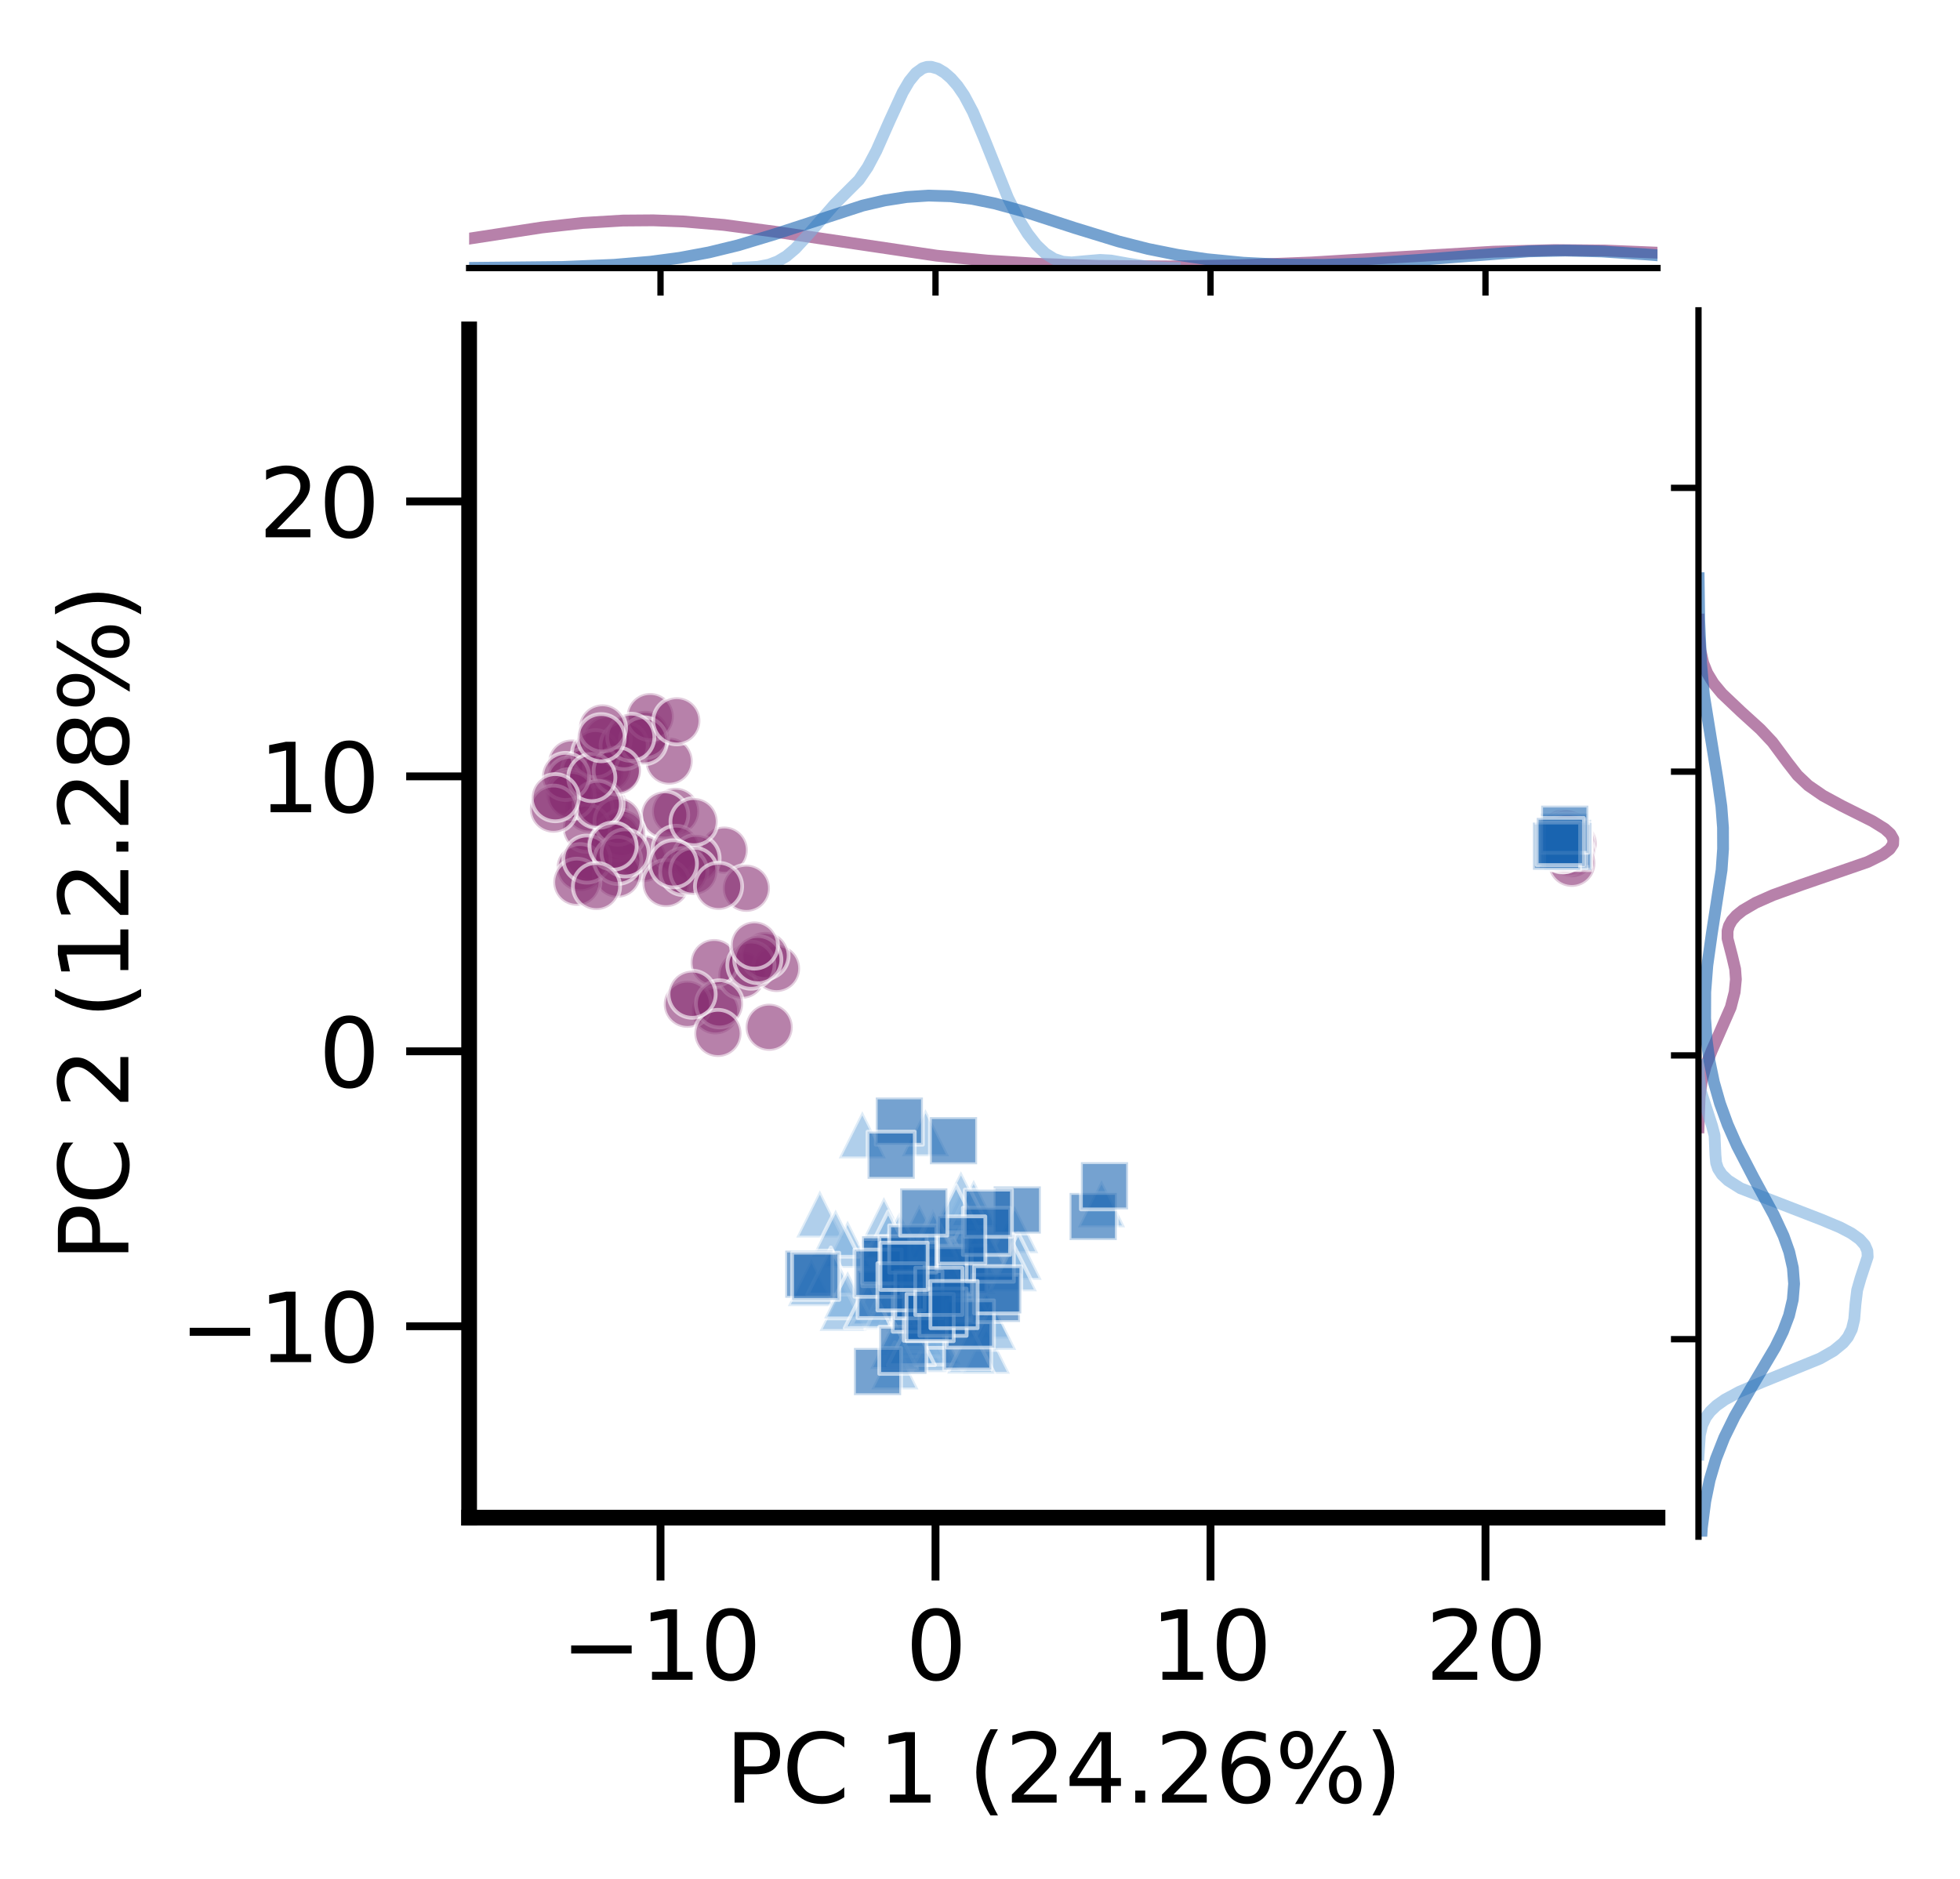 <?xml version="1.0" encoding="utf-8" standalone="no"?>
<!DOCTYPE svg PUBLIC "-//W3C//DTD SVG 1.1//EN"
  "http://www.w3.org/Graphics/SVG/1.1/DTD/svg11.dtd">
<svg xmlns:xlink="http://www.w3.org/1999/xlink" width="249.174pt" height="238.889pt" viewBox="0 0 249.174 238.889" xmlns="http://www.w3.org/2000/svg" version="1.1">
 <defs>
  <style type="text/css">*{stroke-linejoin: round; stroke-linecap: butt}</style>
 </defs>
 <g id="figure_1">
  <g id="patch_1">
   <path d="M 0 238.889 
L 249.174 238.889 
L 249.174 0 
L 0 0 
z
" style="fill: #ffffff"/>
  </g>
  <g id="axes_1">
   <g id="patch_2">
    <path d="M 59.639 192.961 
L 210.717 192.961 
L 210.717 41.884 
L 59.639 41.884 
z
" style="fill: #ffffff"/>
   </g>
   <g id="PathCollection_1">
    <defs>
     <path id="mc1fc6e30b1" d="M 0 3 
C 0.796 3 1.559 2.684 2.121 2.121 
C 2.684 1.559 3 0.796 3 0 
C 3 -0.796 2.684 -1.559 2.121 -2.121 
C 1.559 -2.684 0.796 -3 0 -3 
C -0.796 -3 -1.559 -2.684 -2.121 -2.121 
C -2.684 -1.559 -3 -0.796 -3 0 
C -3 0.796 -2.684 1.559 -2.121 2.121 
C -1.559 2.684 -0.796 3 0 3 
z
" style="stroke: #ffffff; stroke-opacity: 0.6; stroke-width: 0.48"/>
    </defs>
    <g clip-path="url(#pf6338ef57b)">
     <use xlink:href="#mc1fc6e30b1" x="198.816" y="108.03" style="fill: #882e72; fill-opacity: 0.6; stroke: #ffffff; stroke-opacity: 0.6; stroke-width: 0.48"/>
     <use xlink:href="#mc1fc6e30b1" x="72.668" y="97.025" style="fill: #882e72; fill-opacity: 0.6; stroke: #ffffff; stroke-opacity: 0.6; stroke-width: 0.48"/>
     <use xlink:href="#mc1fc6e30b1" x="76.931" y="102.848" style="fill: #882e72; fill-opacity: 0.6; stroke: #ffffff; stroke-opacity: 0.6; stroke-width: 0.48"/>
     <use xlink:href="#mc1fc6e30b1" x="74.395" y="98.129" style="fill: #882e72; fill-opacity: 0.6; stroke: #ffffff; stroke-opacity: 0.6; stroke-width: 0.48"/>
     <use xlink:href="#mc1fc6e30b1" x="90.945" y="128.52" style="fill: #882e72; fill-opacity: 0.6; stroke: #ffffff; stroke-opacity: 0.6; stroke-width: 0.48"/>
     <use xlink:href="#mc1fc6e30b1" x="198.764" y="106.518" style="fill: #882e72; fill-opacity: 0.6; stroke: #ffffff; stroke-opacity: 0.6; stroke-width: 0.48"/>
     <use xlink:href="#mc1fc6e30b1" x="85.064" y="96.772" style="fill: #882e72; fill-opacity: 0.6; stroke: #ffffff; stroke-opacity: 0.6; stroke-width: 0.48"/>
     <use xlink:href="#mc1fc6e30b1" x="76.246" y="98.251" style="fill: #882e72; fill-opacity: 0.6; stroke: #ffffff; stroke-opacity: 0.6; stroke-width: 0.48"/>
     <use xlink:href="#mc1fc6e30b1" x="92.068" y="108.089" style="fill: #882e72; fill-opacity: 0.6; stroke: #ffffff; stroke-opacity: 0.6; stroke-width: 0.48"/>
     <use xlink:href="#mc1fc6e30b1" x="94.313" y="123.995" style="fill: #882e72; fill-opacity: 0.6; stroke: #ffffff; stroke-opacity: 0.6; stroke-width: 0.48"/>
     <use xlink:href="#mc1fc6e30b1" x="72.534" y="99.216" style="fill: #882e72; fill-opacity: 0.6; stroke: #ffffff; stroke-opacity: 0.6; stroke-width: 0.48"/>
     <use xlink:href="#mc1fc6e30b1" x="87.384" y="127.687" style="fill: #882e72; fill-opacity: 0.6; stroke: #ffffff; stroke-opacity: 0.6; stroke-width: 0.48"/>
     <use xlink:href="#mc1fc6e30b1" x="77.241" y="97.672" style="fill: #882e72; fill-opacity: 0.6; stroke: #ffffff; stroke-opacity: 0.6; stroke-width: 0.48"/>
     <use xlink:href="#mc1fc6e30b1" x="90.795" y="122.393" style="fill: #882e72; fill-opacity: 0.6; stroke: #ffffff; stroke-opacity: 0.6; stroke-width: 0.48"/>
     <use xlink:href="#mc1fc6e30b1" x="82.038" y="93.377" style="fill: #882e72; fill-opacity: 0.6; stroke: #ffffff; stroke-opacity: 0.6; stroke-width: 0.48"/>
     <use xlink:href="#mc1fc6e30b1" x="85.888" y="103.158" style="fill: #882e72; fill-opacity: 0.6; stroke: #ffffff; stroke-opacity: 0.6; stroke-width: 0.48"/>
     <use xlink:href="#mc1fc6e30b1" x="74.872" y="102.843" style="fill: #882e72; fill-opacity: 0.6; stroke: #ffffff; stroke-opacity: 0.6; stroke-width: 0.48"/>
     <use xlink:href="#mc1fc6e30b1" x="74.916" y="108.974" style="fill: #882e72; fill-opacity: 0.6; stroke: #ffffff; stroke-opacity: 0.6; stroke-width: 0.48"/>
     <use xlink:href="#mc1fc6e30b1" x="81.725" y="109.178" style="fill: #882e72; fill-opacity: 0.6; stroke: #ffffff; stroke-opacity: 0.6; stroke-width: 0.48"/>
     <use xlink:href="#mc1fc6e30b1" x="84.498" y="103.617" style="fill: #882e72; fill-opacity: 0.6; stroke: #ffffff; stroke-opacity: 0.6; stroke-width: 0.48"/>
     <use xlink:href="#mc1fc6e30b1" x="85.951" y="107.988" style="fill: #882e72; fill-opacity: 0.6; stroke: #ffffff; stroke-opacity: 0.6; stroke-width: 0.48"/>
     <use xlink:href="#mc1fc6e30b1" x="198.736" y="107.084" style="fill: #882e72; fill-opacity: 0.6; stroke: #ffffff; stroke-opacity: 0.6; stroke-width: 0.48"/>
     <use xlink:href="#mc1fc6e30b1" x="88.493" y="109.142" style="fill: #882e72; fill-opacity: 0.6; stroke: #ffffff; stroke-opacity: 0.6; stroke-width: 0.48"/>
     <use xlink:href="#mc1fc6e30b1" x="98.718" y="123.137" style="fill: #882e72; fill-opacity: 0.6; stroke: #ffffff; stroke-opacity: 0.6; stroke-width: 0.48"/>
     <use xlink:href="#mc1fc6e30b1" x="97.785" y="130.611" style="fill: #882e72; fill-opacity: 0.6; stroke: #ffffff; stroke-opacity: 0.6; stroke-width: 0.48"/>
     <use xlink:href="#mc1fc6e30b1" x="78.482" y="111.146" style="fill: #882e72; fill-opacity: 0.6; stroke: #ffffff; stroke-opacity: 0.6; stroke-width: 0.48"/>
     <use xlink:href="#mc1fc6e30b1" x="198.89" y="107.481" style="fill: #882e72; fill-opacity: 0.6; stroke: #ffffff; stroke-opacity: 0.6; stroke-width: 0.48"/>
     <use xlink:href="#mc1fc6e30b1" x="78.392" y="106.422" style="fill: #882e72; fill-opacity: 0.6; stroke: #ffffff; stroke-opacity: 0.6; stroke-width: 0.48"/>
     <use xlink:href="#mc1fc6e30b1" x="77.199" y="94.024" style="fill: #882e72; fill-opacity: 0.6; stroke: #ffffff; stroke-opacity: 0.6; stroke-width: 0.48"/>
     <use xlink:href="#mc1fc6e30b1" x="97.26" y="121.486" style="fill: #882e72; fill-opacity: 0.6; stroke: #ffffff; stroke-opacity: 0.6; stroke-width: 0.48"/>
     <use xlink:href="#mc1fc6e30b1" x="79.035" y="105.958" style="fill: #882e72; fill-opacity: 0.6; stroke: #ffffff; stroke-opacity: 0.6; stroke-width: 0.48"/>
     <use xlink:href="#mc1fc6e30b1" x="84.678" y="112.341" style="fill: #882e72; fill-opacity: 0.6; stroke: #ffffff; stroke-opacity: 0.6; stroke-width: 0.48"/>
     <use xlink:href="#mc1fc6e30b1" x="94.886" y="112.941" style="fill: #882e72; fill-opacity: 0.6; stroke: #ffffff; stroke-opacity: 0.6; stroke-width: 0.48"/>
     <use xlink:href="#mc1fc6e30b1" x="72.36" y="100.788" style="fill: #882e72; fill-opacity: 0.6; stroke: #ffffff; stroke-opacity: 0.6; stroke-width: 0.48"/>
     <use xlink:href="#mc1fc6e30b1" x="91.474" y="127.638" style="fill: #882e72; fill-opacity: 0.6; stroke: #ffffff; stroke-opacity: 0.6; stroke-width: 0.48"/>
     <use xlink:href="#mc1fc6e30b1" x="91.271" y="131.396" style="fill: #882e72; fill-opacity: 0.6; stroke: #ffffff; stroke-opacity: 0.6; stroke-width: 0.48"/>
     <use xlink:href="#mc1fc6e30b1" x="199.234" y="107.373" style="fill: #882e72; fill-opacity: 0.6; stroke: #ffffff; stroke-opacity: 0.6; stroke-width: 0.48"/>
     <use xlink:href="#mc1fc6e30b1" x="199.996" y="107.27" style="fill: #882e72; fill-opacity: 0.6; stroke: #ffffff; stroke-opacity: 0.6; stroke-width: 0.48"/>
     <use xlink:href="#mc1fc6e30b1" x="78.516" y="97.837" style="fill: #882e72; fill-opacity: 0.6; stroke: #ffffff; stroke-opacity: 0.6; stroke-width: 0.48"/>
     <use xlink:href="#mc1fc6e30b1" x="75.707" y="95.833" style="fill: #882e72; fill-opacity: 0.6; stroke: #ffffff; stroke-opacity: 0.6; stroke-width: 0.48"/>
     <use xlink:href="#mc1fc6e30b1" x="87.989" y="126.409" style="fill: #882e72; fill-opacity: 0.6; stroke: #ffffff; stroke-opacity: 0.6; stroke-width: 0.48"/>
     <use xlink:href="#mc1fc6e30b1" x="88.236" y="104.466" style="fill: #882e72; fill-opacity: 0.6; stroke: #ffffff; stroke-opacity: 0.6; stroke-width: 0.48"/>
     <use xlink:href="#mc1fc6e30b1" x="74.554" y="105.312" style="fill: #882e72; fill-opacity: 0.6; stroke: #ffffff; stroke-opacity: 0.6; stroke-width: 0.48"/>
     <use xlink:href="#mc1fc6e30b1" x="72.604" y="101.139" style="fill: #882e72; fill-opacity: 0.6; stroke: #ffffff; stroke-opacity: 0.6; stroke-width: 0.48"/>
     <use xlink:href="#mc1fc6e30b1" x="199.777" y="108.545" style="fill: #882e72; fill-opacity: 0.6; stroke: #ffffff; stroke-opacity: 0.6; stroke-width: 0.48"/>
     <use xlink:href="#mc1fc6e30b1" x="79.348" y="94.798" style="fill: #882e72; fill-opacity: 0.6; stroke: #ffffff; stroke-opacity: 0.6; stroke-width: 0.48"/>
     <use xlink:href="#mc1fc6e30b1" x="82.659" y="91.112" style="fill: #882e72; fill-opacity: 0.6; stroke: #ffffff; stroke-opacity: 0.6; stroke-width: 0.48"/>
     <use xlink:href="#mc1fc6e30b1" x="95.465" y="122.715" style="fill: #882e72; fill-opacity: 0.6; stroke: #ffffff; stroke-opacity: 0.6; stroke-width: 0.48"/>
     <use xlink:href="#mc1fc6e30b1" x="199.066" y="107.227" style="fill: #882e72; fill-opacity: 0.6; stroke: #ffffff; stroke-opacity: 0.6; stroke-width: 0.48"/>
     <use xlink:href="#mc1fc6e30b1" x="81.821" y="94.194" style="fill: #882e72; fill-opacity: 0.6; stroke: #ffffff; stroke-opacity: 0.6; stroke-width: 0.48"/>
     <use xlink:href="#mc1fc6e30b1" x="96.34" y="122.014" style="fill: #882e72; fill-opacity: 0.6; stroke: #ffffff; stroke-opacity: 0.6; stroke-width: 0.48"/>
     <use xlink:href="#mc1fc6e30b1" x="86.929" y="110.819" style="fill: #882e72; fill-opacity: 0.6; stroke: #ffffff; stroke-opacity: 0.6; stroke-width: 0.48"/>
     <use xlink:href="#mc1fc6e30b1" x="199.174" y="108.28" style="fill: #882e72; fill-opacity: 0.6; stroke: #ffffff; stroke-opacity: 0.6; stroke-width: 0.48"/>
     <use xlink:href="#mc1fc6e30b1" x="77.854" y="107.507" style="fill: #882e72; fill-opacity: 0.6; stroke: #ffffff; stroke-opacity: 0.6; stroke-width: 0.48"/>
     <use xlink:href="#mc1fc6e30b1" x="78.571" y="104.409" style="fill: #882e72; fill-opacity: 0.6; stroke: #ffffff; stroke-opacity: 0.6; stroke-width: 0.48"/>
     <use xlink:href="#mc1fc6e30b1" x="73.758" y="110.32" style="fill: #882e72; fill-opacity: 0.6; stroke: #ffffff; stroke-opacity: 0.6; stroke-width: 0.48"/>
     <use xlink:href="#mc1fc6e30b1" x="80.192" y="93.739" style="fill: #882e72; fill-opacity: 0.6; stroke: #ffffff; stroke-opacity: 0.6; stroke-width: 0.48"/>
     <use xlink:href="#mc1fc6e30b1" x="86.043" y="91.651" style="fill: #882e72; fill-opacity: 0.6; stroke: #ffffff; stroke-opacity: 0.6; stroke-width: 0.48"/>
     <use xlink:href="#mc1fc6e30b1" x="95.907" y="120.157" style="fill: #882e72; fill-opacity: 0.6; stroke: #ffffff; stroke-opacity: 0.6; stroke-width: 0.48"/>
     <use xlink:href="#mc1fc6e30b1" x="199.335" y="107.508" style="fill: #882e72; fill-opacity: 0.6; stroke: #ffffff; stroke-opacity: 0.6; stroke-width: 0.48"/>
     <use xlink:href="#mc1fc6e30b1" x="76.297" y="102.222" style="fill: #882e72; fill-opacity: 0.6; stroke: #ffffff; stroke-opacity: 0.6; stroke-width: 0.48"/>
     <use xlink:href="#mc1fc6e30b1" x="78.462" y="98.017" style="fill: #882e72; fill-opacity: 0.6; stroke: #ffffff; stroke-opacity: 0.6; stroke-width: 0.48"/>
     <use xlink:href="#mc1fc6e30b1" x="75.931" y="102.275" style="fill: #882e72; fill-opacity: 0.6; stroke: #ffffff; stroke-opacity: 0.6; stroke-width: 0.48"/>
     <use xlink:href="#mc1fc6e30b1" x="199.822" y="109.768" style="fill: #882e72; fill-opacity: 0.6; stroke: #ffffff; stroke-opacity: 0.6; stroke-width: 0.48"/>
     <use xlink:href="#mc1fc6e30b1" x="71.908" y="98.719" style="fill: #882e72; fill-opacity: 0.6; stroke: #ffffff; stroke-opacity: 0.6; stroke-width: 0.48"/>
     <use xlink:href="#mc1fc6e30b1" x="73.337" y="112.171" style="fill: #882e72; fill-opacity: 0.6; stroke: #ffffff; stroke-opacity: 0.6; stroke-width: 0.48"/>
     <use xlink:href="#mc1fc6e30b1" x="198.639" y="107.934" style="fill: #882e72; fill-opacity: 0.6; stroke: #ffffff; stroke-opacity: 0.6; stroke-width: 0.48"/>
     <use xlink:href="#mc1fc6e30b1" x="74.616" y="109.231" style="fill: #882e72; fill-opacity: 0.6; stroke: #ffffff; stroke-opacity: 0.6; stroke-width: 0.48"/>
     <use xlink:href="#mc1fc6e30b1" x="198.713" y="105.941" style="fill: #882e72; fill-opacity: 0.6; stroke: #ffffff; stroke-opacity: 0.6; stroke-width: 0.48"/>
     <use xlink:href="#mc1fc6e30b1" x="88.201" y="110.778" style="fill: #882e72; fill-opacity: 0.6; stroke: #ffffff; stroke-opacity: 0.6; stroke-width: 0.48"/>
     <use xlink:href="#mc1fc6e30b1" x="198.519" y="107.272" style="fill: #882e72; fill-opacity: 0.6; stroke: #ffffff; stroke-opacity: 0.6; stroke-width: 0.48"/>
     <use xlink:href="#mc1fc6e30b1" x="78.53" y="109.39" style="fill: #882e72; fill-opacity: 0.6; stroke: #ffffff; stroke-opacity: 0.6; stroke-width: 0.48"/>
     <use xlink:href="#mc1fc6e30b1" x="91.35" y="112.694" style="fill: #882e72; fill-opacity: 0.6; stroke: #ffffff; stroke-opacity: 0.6; stroke-width: 0.48"/>
     <use xlink:href="#mc1fc6e30b1" x="85.607" y="109.835" style="fill: #882e72; fill-opacity: 0.6; stroke: #ffffff; stroke-opacity: 0.6; stroke-width: 0.48"/>
     <use xlink:href="#mc1fc6e30b1" x="79.468" y="108.446" style="fill: #882e72; fill-opacity: 0.6; stroke: #ffffff; stroke-opacity: 0.6; stroke-width: 0.48"/>
     <use xlink:href="#mc1fc6e30b1" x="198.567" y="107.689" style="fill: #882e72; fill-opacity: 0.6; stroke: #ffffff; stroke-opacity: 0.6; stroke-width: 0.48"/>
     <use xlink:href="#mc1fc6e30b1" x="76.592" y="92.557" style="fill: #882e72; fill-opacity: 0.6; stroke: #ffffff; stroke-opacity: 0.6; stroke-width: 0.48"/>
     <use xlink:href="#mc1fc6e30b1" x="77.944" y="107.581" style="fill: #882e72; fill-opacity: 0.6; stroke: #ffffff; stroke-opacity: 0.6; stroke-width: 0.48"/>
     <use xlink:href="#mc1fc6e30b1" x="198.922" y="107.047" style="fill: #882e72; fill-opacity: 0.6; stroke: #ffffff; stroke-opacity: 0.6; stroke-width: 0.48"/>
     <use xlink:href="#mc1fc6e30b1" x="75.232" y="98.863" style="fill: #882e72; fill-opacity: 0.6; stroke: #ffffff; stroke-opacity: 0.6; stroke-width: 0.48"/>
     <use xlink:href="#mc1fc6e30b1" x="75.832" y="112.713" style="fill: #882e72; fill-opacity: 0.6; stroke: #ffffff; stroke-opacity: 0.6; stroke-width: 0.48"/>
     <use xlink:href="#mc1fc6e30b1" x="76.428" y="93.789" style="fill: #882e72; fill-opacity: 0.6; stroke: #ffffff; stroke-opacity: 0.6; stroke-width: 0.48"/>
     <use xlink:href="#mc1fc6e30b1" x="199.006" y="107.108" style="fill: #882e72; fill-opacity: 0.6; stroke: #ffffff; stroke-opacity: 0.6; stroke-width: 0.48"/>
     <use xlink:href="#mc1fc6e30b1" x="70.36" y="102.879" style="fill: #882e72; fill-opacity: 0.6; stroke: #ffffff; stroke-opacity: 0.6; stroke-width: 0.48"/>
     <use xlink:href="#mc1fc6e30b1" x="199.273" y="106.049" style="fill: #882e72; fill-opacity: 0.6; stroke: #ffffff; stroke-opacity: 0.6; stroke-width: 0.48"/>
     <use xlink:href="#mc1fc6e30b1" x="198.776" y="107.906" style="fill: #882e72; fill-opacity: 0.6; stroke: #ffffff; stroke-opacity: 0.6; stroke-width: 0.48"/>
     <use xlink:href="#mc1fc6e30b1" x="199.595" y="106.885" style="fill: #882e72; fill-opacity: 0.6; stroke: #ffffff; stroke-opacity: 0.6; stroke-width: 0.48"/>
     <use xlink:href="#mc1fc6e30b1" x="199.282" y="106.592" style="fill: #882e72; fill-opacity: 0.6; stroke: #ffffff; stroke-opacity: 0.6; stroke-width: 0.48"/>
     <use xlink:href="#mc1fc6e30b1" x="199.07" y="106.749" style="fill: #882e72; fill-opacity: 0.6; stroke: #ffffff; stroke-opacity: 0.6; stroke-width: 0.48"/>
     <use xlink:href="#mc1fc6e30b1" x="199.22" y="106.397" style="fill: #882e72; fill-opacity: 0.6; stroke: #ffffff; stroke-opacity: 0.6; stroke-width: 0.48"/>
     <use xlink:href="#mc1fc6e30b1" x="198.956" y="107.201" style="fill: #882e72; fill-opacity: 0.6; stroke: #ffffff; stroke-opacity: 0.6; stroke-width: 0.48"/>
     <use xlink:href="#mc1fc6e30b1" x="70.594" y="101.423" style="fill: #882e72; fill-opacity: 0.6; stroke: #ffffff; stroke-opacity: 0.6; stroke-width: 0.48"/>
    </g>
   </g>
   <g id="PathCollection_2">
    <defs>
     <path id="m39a0e7eeb5" d="M 0 -3 
L -3 3 
L 3 3 
z
" style="stroke: #ffffff; stroke-opacity: 0.6; stroke-width: 0.48"/>
    </defs>
    <g clip-path="url(#pf6338ef57b)">
     <use xlink:href="#m39a0e7eeb5" x="125.421" y="167.19" style="fill: #7bafde; fill-opacity: 0.6; stroke: #ffffff; stroke-opacity: 0.6; stroke-width: 0.48"/>
     <use xlink:href="#m39a0e7eeb5" x="121.348" y="162.266" style="fill: #7bafde; fill-opacity: 0.6; stroke: #ffffff; stroke-opacity: 0.6; stroke-width: 0.48"/>
     <use xlink:href="#m39a0e7eeb5" x="122.887" y="153.997" style="fill: #7bafde; fill-opacity: 0.6; stroke: #ffffff; stroke-opacity: 0.6; stroke-width: 0.48"/>
     <use xlink:href="#m39a0e7eeb5" x="104.226" y="154.351" style="fill: #7bafde; fill-opacity: 0.6; stroke: #ffffff; stroke-opacity: 0.6; stroke-width: 0.48"/>
     <use xlink:href="#m39a0e7eeb5" x="121.823" y="158.194" style="fill: #7bafde; fill-opacity: 0.6; stroke: #ffffff; stroke-opacity: 0.6; stroke-width: 0.48"/>
     <use xlink:href="#m39a0e7eeb5" x="129.004" y="156.337" style="fill: #7bafde; fill-opacity: 0.6; stroke: #ffffff; stroke-opacity: 0.6; stroke-width: 0.48"/>
     <use xlink:href="#m39a0e7eeb5" x="116.873" y="156.127" style="fill: #7bafde; fill-opacity: 0.6; stroke: #ffffff; stroke-opacity: 0.6; stroke-width: 0.48"/>
     <use xlink:href="#m39a0e7eeb5" x="117.649" y="144.018" style="fill: #7bafde; fill-opacity: 0.6; stroke: #ffffff; stroke-opacity: 0.6; stroke-width: 0.48"/>
     <use xlink:href="#m39a0e7eeb5" x="122.12" y="154.376" style="fill: #7bafde; fill-opacity: 0.6; stroke: #ffffff; stroke-opacity: 0.6; stroke-width: 0.48"/>
     <use xlink:href="#m39a0e7eeb5" x="118.34" y="171.026" style="fill: #7bafde; fill-opacity: 0.6; stroke: #ffffff; stroke-opacity: 0.6; stroke-width: 0.48"/>
     <use xlink:href="#m39a0e7eeb5" x="123.685" y="155.939" style="fill: #7bafde; fill-opacity: 0.6; stroke: #ffffff; stroke-opacity: 0.6; stroke-width: 0.48"/>
     <use xlink:href="#m39a0e7eeb5" x="115.025" y="169.3" style="fill: #7bafde; fill-opacity: 0.6; stroke: #ffffff; stroke-opacity: 0.6; stroke-width: 0.48"/>
     <use xlink:href="#m39a0e7eeb5" x="107.761" y="158.199" style="fill: #7bafde; fill-opacity: 0.6; stroke: #ffffff; stroke-opacity: 0.6; stroke-width: 0.48"/>
     <use xlink:href="#m39a0e7eeb5" x="103.154" y="163.077" style="fill: #7bafde; fill-opacity: 0.6; stroke: #ffffff; stroke-opacity: 0.6; stroke-width: 0.48"/>
     <use xlink:href="#m39a0e7eeb5" x="107.193" y="166.227" style="fill: #7bafde; fill-opacity: 0.6; stroke: #ffffff; stroke-opacity: 0.6; stroke-width: 0.48"/>
     <use xlink:href="#m39a0e7eeb5" x="123.54" y="161.516" style="fill: #7bafde; fill-opacity: 0.6; stroke: #ffffff; stroke-opacity: 0.6; stroke-width: 0.48"/>
     <use xlink:href="#m39a0e7eeb5" x="129.434" y="159.727" style="fill: #7bafde; fill-opacity: 0.6; stroke: #ffffff; stroke-opacity: 0.6; stroke-width: 0.48"/>
     <use xlink:href="#m39a0e7eeb5" x="123.947" y="159.962" style="fill: #7bafde; fill-opacity: 0.6; stroke: #ffffff; stroke-opacity: 0.6; stroke-width: 0.48"/>
     <use xlink:href="#m39a0e7eeb5" x="124.777" y="157.895" style="fill: #7bafde; fill-opacity: 0.6; stroke: #ffffff; stroke-opacity: 0.6; stroke-width: 0.48"/>
     <use xlink:href="#m39a0e7eeb5" x="109.625" y="144.285" style="fill: #7bafde; fill-opacity: 0.6; stroke: #ffffff; stroke-opacity: 0.6; stroke-width: 0.48"/>
     <use xlink:href="#m39a0e7eeb5" x="112.373" y="155.195" style="fill: #7bafde; fill-opacity: 0.6; stroke: #ffffff; stroke-opacity: 0.6; stroke-width: 0.48"/>
     <use xlink:href="#m39a0e7eeb5" x="121.197" y="160.415" style="fill: #7bafde; fill-opacity: 0.6; stroke: #ffffff; stroke-opacity: 0.6; stroke-width: 0.48"/>
     <use xlink:href="#m39a0e7eeb5" x="106.236" y="156.79" style="fill: #7bafde; fill-opacity: 0.6; stroke: #ffffff; stroke-opacity: 0.6; stroke-width: 0.48"/>
     <use xlink:href="#m39a0e7eeb5" x="118.202" y="160.321" style="fill: #7bafde; fill-opacity: 0.6; stroke: #ffffff; stroke-opacity: 0.6; stroke-width: 0.48"/>
     <use xlink:href="#m39a0e7eeb5" x="118.596" y="156.725" style="fill: #7bafde; fill-opacity: 0.6; stroke: #ffffff; stroke-opacity: 0.6; stroke-width: 0.48"/>
     <use xlink:href="#m39a0e7eeb5" x="123.784" y="153.011" style="fill: #7bafde; fill-opacity: 0.6; stroke: #ffffff; stroke-opacity: 0.6; stroke-width: 0.48"/>
     <use xlink:href="#m39a0e7eeb5" x="111.206" y="165.523" style="fill: #7bafde; fill-opacity: 0.6; stroke: #ffffff; stroke-opacity: 0.6; stroke-width: 0.48"/>
     <use xlink:href="#m39a0e7eeb5" x="120.279" y="161.96" style="fill: #7bafde; fill-opacity: 0.6; stroke: #ffffff; stroke-opacity: 0.6; stroke-width: 0.48"/>
     <use xlink:href="#m39a0e7eeb5" x="118.889" y="157.784" style="fill: #7bafde; fill-opacity: 0.6; stroke: #ffffff; stroke-opacity: 0.6; stroke-width: 0.48"/>
     <use xlink:href="#m39a0e7eeb5" x="122.88" y="164.608" style="fill: #7bafde; fill-opacity: 0.6; stroke: #ffffff; stroke-opacity: 0.6; stroke-width: 0.48"/>
     <use xlink:href="#m39a0e7eeb5" x="114.316" y="157.132" style="fill: #7bafde; fill-opacity: 0.6; stroke: #ffffff; stroke-opacity: 0.6; stroke-width: 0.48"/>
     <use xlink:href="#m39a0e7eeb5" x="122.162" y="151.915" style="fill: #7bafde; fill-opacity: 0.6; stroke: #ffffff; stroke-opacity: 0.6; stroke-width: 0.48"/>
     <use xlink:href="#m39a0e7eeb5" x="114.977" y="165.259" style="fill: #7bafde; fill-opacity: 0.6; stroke: #ffffff; stroke-opacity: 0.6; stroke-width: 0.48"/>
     <use xlink:href="#m39a0e7eeb5" x="117.006" y="170.982" style="fill: #7bafde; fill-opacity: 0.6; stroke: #ffffff; stroke-opacity: 0.6; stroke-width: 0.48"/>
     <use xlink:href="#m39a0e7eeb5" x="116.987" y="169.45" style="fill: #7bafde; fill-opacity: 0.6; stroke: #ffffff; stroke-opacity: 0.6; stroke-width: 0.48"/>
     <use xlink:href="#m39a0e7eeb5" x="125.397" y="171.666" style="fill: #7bafde; fill-opacity: 0.6; stroke: #ffffff; stroke-opacity: 0.6; stroke-width: 0.48"/>
     <use xlink:href="#m39a0e7eeb5" x="126.192" y="168.635" style="fill: #7bafde; fill-opacity: 0.6; stroke: #ffffff; stroke-opacity: 0.6; stroke-width: 0.48"/>
     <use xlink:href="#m39a0e7eeb5" x="119.164" y="171.461" style="fill: #7bafde; fill-opacity: 0.6; stroke: #ffffff; stroke-opacity: 0.6; stroke-width: 0.48"/>
     <use xlink:href="#m39a0e7eeb5" x="119.156" y="170.521" style="fill: #7bafde; fill-opacity: 0.6; stroke: #ffffff; stroke-opacity: 0.6; stroke-width: 0.48"/>
     <use xlink:href="#m39a0e7eeb5" x="116.801" y="166.299" style="fill: #7bafde; fill-opacity: 0.6; stroke: #ffffff; stroke-opacity: 0.6; stroke-width: 0.48"/>
     <use xlink:href="#m39a0e7eeb5" x="113.014" y="166.058" style="fill: #7bafde; fill-opacity: 0.6; stroke: #ffffff; stroke-opacity: 0.6; stroke-width: 0.48"/>
     <use xlink:href="#m39a0e7eeb5" x="114.618" y="168.863" style="fill: #7bafde; fill-opacity: 0.6; stroke: #ffffff; stroke-opacity: 0.6; stroke-width: 0.48"/>
     <use xlink:href="#m39a0e7eeb5" x="121.545" y="153.673" style="fill: #7bafde; fill-opacity: 0.6; stroke: #ffffff; stroke-opacity: 0.6; stroke-width: 0.48"/>
     <use xlink:href="#m39a0e7eeb5" x="140.036" y="153.05" style="fill: #7bafde; fill-opacity: 0.6; stroke: #ffffff; stroke-opacity: 0.6; stroke-width: 0.48"/>
     <use xlink:href="#m39a0e7eeb5" x="118.692" y="157.048" style="fill: #7bafde; fill-opacity: 0.6; stroke: #ffffff; stroke-opacity: 0.6; stroke-width: 0.48"/>
     <use xlink:href="#m39a0e7eeb5" x="105.623" y="161.607" style="fill: #7bafde; fill-opacity: 0.6; stroke: #ffffff; stroke-opacity: 0.6; stroke-width: 0.48"/>
     <use xlink:href="#m39a0e7eeb5" x="107.768" y="164.63" style="fill: #7bafde; fill-opacity: 0.6; stroke: #ffffff; stroke-opacity: 0.6; stroke-width: 0.48"/>
     <use xlink:href="#m39a0e7eeb5" x="113.766" y="173.663" style="fill: #7bafde; fill-opacity: 0.6; stroke: #ffffff; stroke-opacity: 0.6; stroke-width: 0.48"/>
     <use xlink:href="#m39a0e7eeb5" x="117.74" y="168.367" style="fill: #7bafde; fill-opacity: 0.6; stroke: #ffffff; stroke-opacity: 0.6; stroke-width: 0.48"/>
     <use xlink:href="#m39a0e7eeb5" x="113.721" y="163.711" style="fill: #7bafde; fill-opacity: 0.6; stroke: #ffffff; stroke-opacity: 0.6; stroke-width: 0.48"/>
     <use xlink:href="#m39a0e7eeb5" x="115.664" y="166.303" style="fill: #7bafde; fill-opacity: 0.6; stroke: #ffffff; stroke-opacity: 0.6; stroke-width: 0.48"/>
     <use xlink:href="#m39a0e7eeb5" x="123.416" y="171.654" style="fill: #7bafde; fill-opacity: 0.6; stroke: #ffffff; stroke-opacity: 0.6; stroke-width: 0.48"/>
     <use xlink:href="#m39a0e7eeb5" x="128.823" y="161.191" style="fill: #7bafde; fill-opacity: 0.6; stroke: #ffffff; stroke-opacity: 0.6; stroke-width: 0.48"/>
     <use xlink:href="#m39a0e7eeb5" x="110.377" y="165.862" style="fill: #7bafde; fill-opacity: 0.6; stroke: #ffffff; stroke-opacity: 0.6; stroke-width: 0.48"/>
     <use xlink:href="#m39a0e7eeb5" x="113.625" y="171.057" style="fill: #7bafde; fill-opacity: 0.6; stroke: #ffffff; stroke-opacity: 0.6; stroke-width: 0.48"/>
     <use xlink:href="#m39a0e7eeb5" x="115.86" y="170.58" style="fill: #7bafde; fill-opacity: 0.6; stroke: #ffffff; stroke-opacity: 0.6; stroke-width: 0.48"/>
     <use xlink:href="#m39a0e7eeb5" x="117.057" y="162.217" style="fill: #7bafde; fill-opacity: 0.6; stroke: #ffffff; stroke-opacity: 0.6; stroke-width: 0.48"/>
     <use xlink:href="#m39a0e7eeb5" x="112.909" y="157.008" style="fill: #7bafde; fill-opacity: 0.6; stroke: #ffffff; stroke-opacity: 0.6; stroke-width: 0.48"/>
    </g>
   </g>
   <g id="PathCollection_3">
    <defs>
     <path id="me5d3258584" d="M -3 3 
L 3 3 
L 3 -3 
L -3 -3 
z
" style="stroke: #ffffff; stroke-opacity: 0.6; stroke-width: 0.48"/>
    </defs>
    <g clip-path="url(#pf6338ef57b)">
     <use xlink:href="#me5d3258584" x="198.85" y="106.45" style="fill: #1965b0; fill-opacity: 0.6; stroke: #ffffff; stroke-opacity: 0.6; stroke-width: 0.48"/>
     <use xlink:href="#me5d3258584" x="111.561" y="174.389" style="fill: #1965b0; fill-opacity: 0.6; stroke: #ffffff; stroke-opacity: 0.6; stroke-width: 0.48"/>
     <use xlink:href="#me5d3258584" x="112.021" y="164.58" style="fill: #1965b0; fill-opacity: 0.6; stroke: #ffffff; stroke-opacity: 0.6; stroke-width: 0.48"/>
     <use xlink:href="#me5d3258584" x="114.33" y="142.542" style="fill: #1965b0; fill-opacity: 0.6; stroke: #ffffff; stroke-opacity: 0.6; stroke-width: 0.48"/>
     <use xlink:href="#me5d3258584" x="114.783" y="171.684" style="fill: #1965b0; fill-opacity: 0.6; stroke: #ffffff; stroke-opacity: 0.6; stroke-width: 0.48"/>
     <use xlink:href="#me5d3258584" x="122.393" y="161.373" style="fill: #1965b0; fill-opacity: 0.6; stroke: #ffffff; stroke-opacity: 0.6; stroke-width: 0.48"/>
     <use xlink:href="#me5d3258584" x="116.497" y="166.328" style="fill: #1965b0; fill-opacity: 0.6; stroke: #ffffff; stroke-opacity: 0.6; stroke-width: 0.48"/>
     <use xlink:href="#me5d3258584" x="129.32" y="153.846" style="fill: #1965b0; fill-opacity: 0.6; stroke: #ffffff; stroke-opacity: 0.6; stroke-width: 0.48"/>
     <use xlink:href="#me5d3258584" x="199.207" y="107.413" style="fill: #1965b0; fill-opacity: 0.6; stroke: #ffffff; stroke-opacity: 0.6; stroke-width: 0.48"/>
     <use xlink:href="#me5d3258584" x="123.021" y="171.125" style="fill: #1965b0; fill-opacity: 0.6; stroke: #ffffff; stroke-opacity: 0.6; stroke-width: 0.48"/>
     <use xlink:href="#me5d3258584" x="120.536" y="161.571" style="fill: #1965b0; fill-opacity: 0.6; stroke: #ffffff; stroke-opacity: 0.6; stroke-width: 0.48"/>
     <use xlink:href="#me5d3258584" x="112.629" y="160.54" style="fill: #1965b0; fill-opacity: 0.6; stroke: #ffffff; stroke-opacity: 0.6; stroke-width: 0.48"/>
     <use xlink:href="#me5d3258584" x="112.588" y="160.182" style="fill: #1965b0; fill-opacity: 0.6; stroke: #ffffff; stroke-opacity: 0.6; stroke-width: 0.48"/>
     <use xlink:href="#me5d3258584" x="113.293" y="146.883" style="fill: #1965b0; fill-opacity: 0.6; stroke: #ffffff; stroke-opacity: 0.6; stroke-width: 0.48"/>
     <use xlink:href="#me5d3258584" x="199.278" y="107.231" style="fill: #1965b0; fill-opacity: 0.6; stroke: #ffffff; stroke-opacity: 0.6; stroke-width: 0.48"/>
     <use xlink:href="#me5d3258584" x="117.902" y="167.481" style="fill: #1965b0; fill-opacity: 0.6; stroke: #ffffff; stroke-opacity: 0.6; stroke-width: 0.48"/>
     <use xlink:href="#me5d3258584" x="116.097" y="160.971" style="fill: #1965b0; fill-opacity: 0.6; stroke: #ffffff; stroke-opacity: 0.6; stroke-width: 0.48"/>
     <use xlink:href="#me5d3258584" x="199.318" y="107.635" style="fill: #1965b0; fill-opacity: 0.6; stroke: #ffffff; stroke-opacity: 0.6; stroke-width: 0.48"/>
     <use xlink:href="#me5d3258584" x="102.827" y="162.009" style="fill: #1965b0; fill-opacity: 0.6; stroke: #ffffff; stroke-opacity: 0.6; stroke-width: 0.48"/>
     <use xlink:href="#me5d3258584" x="198.736" y="107.37" style="fill: #1965b0; fill-opacity: 0.6; stroke: #ffffff; stroke-opacity: 0.6; stroke-width: 0.48"/>
     <use xlink:href="#me5d3258584" x="111.623" y="161.88" style="fill: #1965b0; fill-opacity: 0.6; stroke: #ffffff; stroke-opacity: 0.6; stroke-width: 0.48"/>
     <use xlink:href="#me5d3258584" x="114.801" y="160.171" style="fill: #1965b0; fill-opacity: 0.6; stroke: #ffffff; stroke-opacity: 0.6; stroke-width: 0.48"/>
     <use xlink:href="#me5d3258584" x="121.219" y="145.033" style="fill: #1965b0; fill-opacity: 0.6; stroke: #ffffff; stroke-opacity: 0.6; stroke-width: 0.48"/>
     <use xlink:href="#me5d3258584" x="116.819" y="164.616" style="fill: #1965b0; fill-opacity: 0.6; stroke: #ffffff; stroke-opacity: 0.6; stroke-width: 0.48"/>
     <use xlink:href="#me5d3258584" x="103.699" y="162.28" style="fill: #1965b0; fill-opacity: 0.6; stroke: #ffffff; stroke-opacity: 0.6; stroke-width: 0.48"/>
     <use xlink:href="#me5d3258584" x="198.926" y="105.431" style="fill: #1965b0; fill-opacity: 0.6; stroke: #ffffff; stroke-opacity: 0.6; stroke-width: 0.48"/>
     <use xlink:href="#me5d3258584" x="126.677" y="165.087" style="fill: #1965b0; fill-opacity: 0.6; stroke: #ffffff; stroke-opacity: 0.6; stroke-width: 0.48"/>
     <use xlink:href="#me5d3258584" x="125.897" y="159.963" style="fill: #1965b0; fill-opacity: 0.6; stroke: #ffffff; stroke-opacity: 0.6; stroke-width: 0.48"/>
     <use xlink:href="#me5d3258584" x="125.412" y="156.558" style="fill: #1965b0; fill-opacity: 0.6; stroke: #ffffff; stroke-opacity: 0.6; stroke-width: 0.48"/>
     <use xlink:href="#me5d3258584" x="125.649" y="154.256" style="fill: #1965b0; fill-opacity: 0.6; stroke: #ffffff; stroke-opacity: 0.6; stroke-width: 0.48"/>
     <use xlink:href="#me5d3258584" x="116.039" y="158.801" style="fill: #1965b0; fill-opacity: 0.6; stroke: #ffffff; stroke-opacity: 0.6; stroke-width: 0.48"/>
     <use xlink:href="#me5d3258584" x="123.366" y="168.341" style="fill: #1965b0; fill-opacity: 0.6; stroke: #ffffff; stroke-opacity: 0.6; stroke-width: 0.48"/>
     <use xlink:href="#me5d3258584" x="126.84" y="163.994" style="fill: #1965b0; fill-opacity: 0.6; stroke: #ffffff; stroke-opacity: 0.6; stroke-width: 0.48"/>
     <use xlink:href="#me5d3258584" x="122.263" y="157.654" style="fill: #1965b0; fill-opacity: 0.6; stroke: #ffffff; stroke-opacity: 0.6; stroke-width: 0.48"/>
     <use xlink:href="#me5d3258584" x="197.879" y="107.589" style="fill: #1965b0; fill-opacity: 0.6; stroke: #ffffff; stroke-opacity: 0.6; stroke-width: 0.48"/>
     <use xlink:href="#me5d3258584" x="119.889" y="166.843" style="fill: #1965b0; fill-opacity: 0.6; stroke: #ffffff; stroke-opacity: 0.6; stroke-width: 0.48"/>
     <use xlink:href="#me5d3258584" x="114.543" y="163.617" style="fill: #1965b0; fill-opacity: 0.6; stroke: #ffffff; stroke-opacity: 0.6; stroke-width: 0.48"/>
     <use xlink:href="#me5d3258584" x="117.437" y="154.101" style="fill: #1965b0; fill-opacity: 0.6; stroke: #ffffff; stroke-opacity: 0.6; stroke-width: 0.48"/>
     <use xlink:href="#me5d3258584" x="118.246" y="167.527" style="fill: #1965b0; fill-opacity: 0.6; stroke: #ffffff; stroke-opacity: 0.6; stroke-width: 0.48"/>
     <use xlink:href="#me5d3258584" x="119.351" y="164.185" style="fill: #1965b0; fill-opacity: 0.6; stroke: #ffffff; stroke-opacity: 0.6; stroke-width: 0.48"/>
     <use xlink:href="#me5d3258584" x="138.975" y="154.679" style="fill: #1965b0; fill-opacity: 0.6; stroke: #ffffff; stroke-opacity: 0.6; stroke-width: 0.48"/>
     <use xlink:href="#me5d3258584" x="140.416" y="150.768" style="fill: #1965b0; fill-opacity: 0.6; stroke: #ffffff; stroke-opacity: 0.6; stroke-width: 0.48"/>
     <use xlink:href="#me5d3258584" x="121.285" y="165.872" style="fill: #1965b0; fill-opacity: 0.6; stroke: #ffffff; stroke-opacity: 0.6; stroke-width: 0.48"/>
     <use xlink:href="#me5d3258584" x="114.935" y="161.006" style="fill: #1965b0; fill-opacity: 0.6; stroke: #ffffff; stroke-opacity: 0.6; stroke-width: 0.48"/>
     <use xlink:href="#me5d3258584" x="198.359" y="106.989" style="fill: #1965b0; fill-opacity: 0.6; stroke: #ffffff; stroke-opacity: 0.6; stroke-width: 0.48"/>
    </g>
   </g>
   <g id="matplotlib.axis_1">
    <g id="xtick_1">
     <g id="line2d_1">
      <defs>
       <path id="m2212b63163" d="M 0 0 
L 0 8 
" style="stroke: #000000"/>
      </defs>
      <g>
       <use xlink:href="#m2212b63163" x="83.971" y="192.961" style="stroke: #000000"/>
      </g>
     </g>
     <g id="text_1">
      <!-- −10 -->
      <g transform="translate(71.309 213.579) scale(0.12 -0.12)">
       <defs>
        <path id="DejaVuSans-2212" d="M 678 2272 
L 4684 2272 
L 4684 1741 
L 678 1741 
L 678 2272 
z
" transform="scale(0.016)"/>
        <path id="DejaVuSans-31" d="M 794 531 
L 1825 531 
L 1825 4091 
L 703 3866 
L 703 4441 
L 1819 4666 
L 2450 4666 
L 2450 531 
L 3481 531 
L 3481 0 
L 794 0 
L 794 531 
z
" transform="scale(0.016)"/>
        <path id="DejaVuSans-30" d="M 2034 4250 
Q 1547 4250 1301 3770 
Q 1056 3291 1056 2328 
Q 1056 1369 1301 889 
Q 1547 409 2034 409 
Q 2525 409 2770 889 
Q 3016 1369 3016 2328 
Q 3016 3291 2770 3770 
Q 2525 4250 2034 4250 
z
M 2034 4750 
Q 2819 4750 3233 4129 
Q 3647 3509 3647 2328 
Q 3647 1150 3233 529 
Q 2819 -91 2034 -91 
Q 1250 -91 836 529 
Q 422 1150 422 2328 
Q 422 3509 836 4129 
Q 1250 4750 2034 4750 
z
" transform="scale(0.016)"/>
       </defs>
       <use xlink:href="#DejaVuSans-2212"/>
       <use xlink:href="#DejaVuSans-31" x="83.789"/>
       <use xlink:href="#DejaVuSans-30" x="147.412"/>
      </g>
     </g>
    </g>
    <g id="xtick_2">
     <g id="line2d_2">
      <g>
       <use xlink:href="#m2212b63163" x="118.931" y="192.961" style="stroke: #000000"/>
      </g>
     </g>
     <g id="text_2">
      <!-- 0 -->
      <g transform="translate(115.113 213.579) scale(0.12 -0.12)">
       <use xlink:href="#DejaVuSans-30"/>
      </g>
     </g>
    </g>
    <g id="xtick_3">
     <g id="line2d_3">
      <g>
       <use xlink:href="#m2212b63163" x="153.89" y="192.961" style="stroke: #000000"/>
      </g>
     </g>
     <g id="text_3">
      <!-- 10 -->
      <g transform="translate(146.255 213.579) scale(0.12 -0.12)">
       <use xlink:href="#DejaVuSans-31"/>
       <use xlink:href="#DejaVuSans-30" x="63.623"/>
      </g>
     </g>
    </g>
    <g id="xtick_4">
     <g id="line2d_4">
      <g>
       <use xlink:href="#m2212b63163" x="188.849" y="192.961" style="stroke: #000000"/>
      </g>
     </g>
     <g id="text_4">
      <!-- 20 -->
      <g transform="translate(181.214 213.579) scale(0.12 -0.12)">
       <defs>
        <path id="DejaVuSans-32" d="M 1228 531 
L 3431 531 
L 3431 0 
L 469 0 
L 469 531 
Q 828 903 1448 1529 
Q 2069 2156 2228 2338 
Q 2531 2678 2651 2914 
Q 2772 3150 2772 3378 
Q 2772 3750 2511 3984 
Q 2250 4219 1831 4219 
Q 1534 4219 1204 4116 
Q 875 4013 500 3803 
L 500 4441 
Q 881 4594 1212 4672 
Q 1544 4750 1819 4750 
Q 2544 4750 2975 4387 
Q 3406 4025 3406 3419 
Q 3406 3131 3298 2873 
Q 3191 2616 2906 2266 
Q 2828 2175 2409 1742 
Q 1991 1309 1228 531 
z
" transform="scale(0.016)"/>
       </defs>
       <use xlink:href="#DejaVuSans-32"/>
       <use xlink:href="#DejaVuSans-30" x="63.623"/>
      </g>
     </g>
    </g>
    <g id="text_5">
     <!-- PC 1 (24.26%) -->
     <g transform="translate(92.18 229.193) scale(0.12 -0.12)">
      <defs>
       <path id="DejaVuSans-50" d="M 1259 4147 
L 1259 2394 
L 2053 2394 
Q 2494 2394 2734 2622 
Q 2975 2850 2975 3272 
Q 2975 3691 2734 3919 
Q 2494 4147 2053 4147 
L 1259 4147 
z
M 628 4666 
L 2053 4666 
Q 2838 4666 3239 4311 
Q 3641 3956 3641 3272 
Q 3641 2581 3239 2228 
Q 2838 1875 2053 1875 
L 1259 1875 
L 1259 0 
L 628 0 
L 628 4666 
z
" transform="scale(0.016)"/>
       <path id="DejaVuSans-43" d="M 4122 4306 
L 4122 3641 
Q 3803 3938 3442 4084 
Q 3081 4231 2675 4231 
Q 1875 4231 1450 3742 
Q 1025 3253 1025 2328 
Q 1025 1406 1450 917 
Q 1875 428 2675 428 
Q 3081 428 3442 575 
Q 3803 722 4122 1019 
L 4122 359 
Q 3791 134 3420 21 
Q 3050 -91 2638 -91 
Q 1578 -91 968 557 
Q 359 1206 359 2328 
Q 359 3453 968 4101 
Q 1578 4750 2638 4750 
Q 3056 4750 3426 4639 
Q 3797 4528 4122 4306 
z
" transform="scale(0.016)"/>
       <path id="DejaVuSans-20" transform="scale(0.016)"/>
       <path id="DejaVuSans-28" d="M 1984 4856 
Q 1566 4138 1362 3434 
Q 1159 2731 1159 2009 
Q 1159 1288 1364 580 
Q 1569 -128 1984 -844 
L 1484 -844 
Q 1016 -109 783 600 
Q 550 1309 550 2009 
Q 550 2706 781 3412 
Q 1013 4119 1484 4856 
L 1984 4856 
z
" transform="scale(0.016)"/>
       <path id="DejaVuSans-34" d="M 2419 4116 
L 825 1625 
L 2419 1625 
L 2419 4116 
z
M 2253 4666 
L 3047 4666 
L 3047 1625 
L 3713 1625 
L 3713 1100 
L 3047 1100 
L 3047 0 
L 2419 0 
L 2419 1100 
L 313 1100 
L 313 1709 
L 2253 4666 
z
" transform="scale(0.016)"/>
       <path id="DejaVuSans-2e" d="M 684 794 
L 1344 794 
L 1344 0 
L 684 0 
L 684 794 
z
" transform="scale(0.016)"/>
       <path id="DejaVuSans-36" d="M 2113 2584 
Q 1688 2584 1439 2293 
Q 1191 2003 1191 1497 
Q 1191 994 1439 701 
Q 1688 409 2113 409 
Q 2538 409 2786 701 
Q 3034 994 3034 1497 
Q 3034 2003 2786 2293 
Q 2538 2584 2113 2584 
z
M 3366 4563 
L 3366 3988 
Q 3128 4100 2886 4159 
Q 2644 4219 2406 4219 
Q 1781 4219 1451 3797 
Q 1122 3375 1075 2522 
Q 1259 2794 1537 2939 
Q 1816 3084 2150 3084 
Q 2853 3084 3261 2657 
Q 3669 2231 3669 1497 
Q 3669 778 3244 343 
Q 2819 -91 2113 -91 
Q 1303 -91 875 529 
Q 447 1150 447 2328 
Q 447 3434 972 4092 
Q 1497 4750 2381 4750 
Q 2619 4750 2861 4703 
Q 3103 4656 3366 4563 
z
" transform="scale(0.016)"/>
       <path id="DejaVuSans-25" d="M 4653 2053 
Q 4381 2053 4226 1822 
Q 4072 1591 4072 1178 
Q 4072 772 4226 539 
Q 4381 306 4653 306 
Q 4919 306 5073 539 
Q 5228 772 5228 1178 
Q 5228 1588 5073 1820 
Q 4919 2053 4653 2053 
z
M 4653 2450 
Q 5147 2450 5437 2106 
Q 5728 1763 5728 1178 
Q 5728 594 5436 251 
Q 5144 -91 4653 -91 
Q 4153 -91 3862 251 
Q 3572 594 3572 1178 
Q 3572 1766 3864 2108 
Q 4156 2450 4653 2450 
z
M 1428 4353 
Q 1159 4353 1004 4120 
Q 850 3888 850 3481 
Q 850 3069 1003 2837 
Q 1156 2606 1428 2606 
Q 1700 2606 1854 2837 
Q 2009 3069 2009 3481 
Q 2009 3884 1853 4118 
Q 1697 4353 1428 4353 
z
M 4250 4750 
L 4750 4750 
L 1831 -91 
L 1331 -91 
L 4250 4750 
z
M 1428 4750 
Q 1922 4750 2215 4408 
Q 2509 4066 2509 3481 
Q 2509 2891 2217 2550 
Q 1925 2209 1428 2209 
Q 931 2209 642 2551 
Q 353 2894 353 3481 
Q 353 4063 643 4406 
Q 934 4750 1428 4750 
z
" transform="scale(0.016)"/>
       <path id="DejaVuSans-29" d="M 513 4856 
L 1013 4856 
Q 1481 4119 1714 3412 
Q 1947 2706 1947 2009 
Q 1947 1309 1714 600 
Q 1481 -109 1013 -844 
L 513 -844 
Q 928 -128 1133 580 
Q 1338 1288 1338 2009 
Q 1338 2731 1133 3434 
Q 928 4138 513 4856 
z
" transform="scale(0.016)"/>
      </defs>
      <use xlink:href="#DejaVuSans-50"/>
      <use xlink:href="#DejaVuSans-43" x="60.303"/>
      <use xlink:href="#DejaVuSans-20" x="130.127"/>
      <use xlink:href="#DejaVuSans-31" x="161.914"/>
      <use xlink:href="#DejaVuSans-20" x="225.537"/>
      <use xlink:href="#DejaVuSans-28" x="257.324"/>
      <use xlink:href="#DejaVuSans-32" x="296.338"/>
      <use xlink:href="#DejaVuSans-34" x="359.961"/>
      <use xlink:href="#DejaVuSans-2e" x="423.584"/>
      <use xlink:href="#DejaVuSans-32" x="455.371"/>
      <use xlink:href="#DejaVuSans-36" x="518.994"/>
      <use xlink:href="#DejaVuSans-25" x="582.617"/>
      <use xlink:href="#DejaVuSans-29" x="677.637"/>
     </g>
    </g>
   </g>
   <g id="matplotlib.axis_2">
    <g id="ytick_1">
     <g id="line2d_5">
      <defs>
       <path id="mbcd5d88c1a" d="M 0 0 
L -8 0 
" style="stroke: #000000"/>
      </defs>
      <g>
       <use xlink:href="#mbcd5d88c1a" x="59.639" y="168.629" style="stroke: #000000"/>
      </g>
     </g>
     <g id="text_6">
      <!-- −10 -->
      <g transform="translate(22.814 173.188) scale(0.12 -0.12)">
       <use xlink:href="#DejaVuSans-2212"/>
       <use xlink:href="#DejaVuSans-31" x="83.789"/>
       <use xlink:href="#DejaVuSans-30" x="147.412"/>
      </g>
     </g>
    </g>
    <g id="ytick_2">
     <g id="line2d_6">
      <g>
       <use xlink:href="#mbcd5d88c1a" x="59.639" y="133.67" style="stroke: #000000"/>
      </g>
     </g>
     <g id="text_7">
      <!-- 0 -->
      <g transform="translate(40.504 138.229) scale(0.12 -0.12)">
       <use xlink:href="#DejaVuSans-30"/>
      </g>
     </g>
    </g>
    <g id="ytick_3">
     <g id="line2d_7">
      <g>
       <use xlink:href="#mbcd5d88c1a" x="59.639" y="98.711" style="stroke: #000000"/>
      </g>
     </g>
     <g id="text_8">
      <!-- 10 -->
      <g transform="translate(32.869 103.27) scale(0.12 -0.12)">
       <use xlink:href="#DejaVuSans-31"/>
       <use xlink:href="#DejaVuSans-30" x="63.623"/>
      </g>
     </g>
    </g>
    <g id="ytick_4">
     <g id="line2d_8">
      <g>
       <use xlink:href="#mbcd5d88c1a" x="59.639" y="63.752" style="stroke: #000000"/>
      </g>
     </g>
     <g id="text_9">
      <!-- 20 -->
      <g transform="translate(32.869 68.311) scale(0.12 -0.12)">
       <use xlink:href="#DejaVuSans-32"/>
       <use xlink:href="#DejaVuSans-30" x="63.623"/>
      </g>
     </g>
    </g>
    <g id="text_10">
     <!-- PC 2 (12.28%) -->
     <g transform="translate(16.318 160.421) rotate(-90) scale(0.12 -0.12)">
      <defs>
       <path id="DejaVuSans-38" d="M 2034 2216 
Q 1584 2216 1326 1975 
Q 1069 1734 1069 1313 
Q 1069 891 1326 650 
Q 1584 409 2034 409 
Q 2484 409 2743 651 
Q 3003 894 3003 1313 
Q 3003 1734 2745 1975 
Q 2488 2216 2034 2216 
z
M 1403 2484 
Q 997 2584 770 2862 
Q 544 3141 544 3541 
Q 544 4100 942 4425 
Q 1341 4750 2034 4750 
Q 2731 4750 3128 4425 
Q 3525 4100 3525 3541 
Q 3525 3141 3298 2862 
Q 3072 2584 2669 2484 
Q 3125 2378 3379 2068 
Q 3634 1759 3634 1313 
Q 3634 634 3220 271 
Q 2806 -91 2034 -91 
Q 1263 -91 848 271 
Q 434 634 434 1313 
Q 434 1759 690 2068 
Q 947 2378 1403 2484 
z
M 1172 3481 
Q 1172 3119 1398 2916 
Q 1625 2713 2034 2713 
Q 2441 2713 2670 2916 
Q 2900 3119 2900 3481 
Q 2900 3844 2670 4047 
Q 2441 4250 2034 4250 
Q 1625 4250 1398 4047 
Q 1172 3844 1172 3481 
z
" transform="scale(0.016)"/>
      </defs>
      <use xlink:href="#DejaVuSans-50"/>
      <use xlink:href="#DejaVuSans-43" x="60.303"/>
      <use xlink:href="#DejaVuSans-20" x="130.127"/>
      <use xlink:href="#DejaVuSans-32" x="161.914"/>
      <use xlink:href="#DejaVuSans-20" x="225.537"/>
      <use xlink:href="#DejaVuSans-28" x="257.324"/>
      <use xlink:href="#DejaVuSans-31" x="296.338"/>
      <use xlink:href="#DejaVuSans-32" x="359.961"/>
      <use xlink:href="#DejaVuSans-2e" x="423.584"/>
      <use xlink:href="#DejaVuSans-32" x="455.371"/>
      <use xlink:href="#DejaVuSans-38" x="518.994"/>
      <use xlink:href="#DejaVuSans-25" x="582.617"/>
      <use xlink:href="#DejaVuSans-29" x="677.637"/>
     </g>
    </g>
   </g>
   <g id="patch_3">
    <path d="M 59.639 192.961 
L 59.639 41.884 
" style="fill: none; stroke: #000000; stroke-width: 2; stroke-linejoin: miter; stroke-linecap: square"/>
   </g>
   <g id="patch_4">
    <path d="M 59.639 192.961 
L 210.717 192.961 
" style="fill: none; stroke: #000000; stroke-width: 2; stroke-linejoin: miter; stroke-linecap: square"/>
   </g>
  </g>
  <g id="axes_2">
   <g id="patch_5">
    <path d="M 59.639 34.084 
L 210.717 34.084 
L 210.717 7.2 
L 59.639 7.2 
z
" style="fill: #ffffff"/>
   </g>
   <g id="matplotlib.axis_3">
    <g id="xtick_5">
     <g id="line2d_9">
      <defs>
       <path id="mf82d18c08b" d="M 0 0 
L 0 3.5 
" style="stroke: #000000; stroke-width: 0.8"/>
      </defs>
      <g>
       <use xlink:href="#mf82d18c08b" x="83.971" y="34.084" style="stroke: #000000; stroke-width: 0.8"/>
      </g>
     </g>
    </g>
    <g id="xtick_6">
     <g id="line2d_10">
      <g>
       <use xlink:href="#mf82d18c08b" x="118.931" y="34.084" style="stroke: #000000; stroke-width: 0.8"/>
      </g>
     </g>
    </g>
    <g id="xtick_7">
     <g id="line2d_11">
      <g>
       <use xlink:href="#mf82d18c08b" x="153.89" y="34.084" style="stroke: #000000; stroke-width: 0.8"/>
      </g>
     </g>
    </g>
    <g id="xtick_8">
     <g id="line2d_12">
      <g>
       <use xlink:href="#mf82d18c08b" x="188.849" y="34.084" style="stroke: #000000; stroke-width: 0.8"/>
      </g>
     </g>
    </g>
   </g>
   <g id="matplotlib.axis_4">
    <g id="ytick_5"/>
    <g id="ytick_6"/>
   </g>
   <g id="line2d_13">
    <path d="M 7.08 34.063 
L 22.529 33.909 
L 31.541 33.605 
L 37.978 33.198 
L 44.415 32.58 
L 50.852 31.741 
L 59.864 30.308 
L 68.876 28.924 
L 74.026 28.352 
L 79.176 28.043 
L 83.038 28.013 
L 86.9 28.159 
L 92.05 28.601 
L 98.487 29.456 
L 119.085 32.51 
L 125.522 33.13 
L 131.96 33.541 
L 139.684 33.805 
L 148.696 33.873 
L 157.708 33.727 
L 166.72 33.372 
L 178.307 32.673 
L 189.893 32.001 
L 197.618 31.799 
L 204.055 31.856 
L 211.779 32.172 
L 242.677 33.813 
L 250.174 33.961 
L 250.174 33.961 
" clip-path="url(#pcf7f539cd8)" style="fill: none; stroke: #882e72; stroke-opacity: 0.6; stroke-width: 1.5; stroke-linecap: square"/>
   </g>
   <g id="line2d_14">
    <path d="M 93.858 34.067 
L 96.367 33.925 
L 97.76 33.652 
L 98.876 33.231 
L 99.991 32.562 
L 101.106 31.618 
L 102.5 30.107 
L 106.123 25.962 
L 109.19 22.892 
L 110.305 21.261 
L 111.42 19.154 
L 113.093 15.372 
L 114.765 11.736 
L 115.602 10.317 
L 116.438 9.289 
L 117.274 8.683 
L 117.832 8.506 
L 118.389 8.492 
L 119.225 8.731 
L 120.062 9.23 
L 120.898 9.954 
L 121.734 10.91 
L 122.571 12.131 
L 123.686 14.224 
L 125.08 17.504 
L 128.146 25.162 
L 129.54 27.931 
L 130.655 29.724 
L 131.77 31.154 
L 132.885 32.22 
L 134 32.919 
L 135.115 33.278 
L 136.23 33.366 
L 137.903 33.213 
L 139.854 33.047 
L 141.248 33.127 
L 143.478 33.527 
L 145.987 33.921 
L 148.496 34.059 
L 149.332 34.072 
L 149.332 34.072 
" clip-path="url(#pcf7f539cd8)" style="fill: none; stroke: #7bafde; stroke-opacity: 0.6; stroke-width: 1.5; stroke-linecap: square"/>
   </g>
   <g id="line2d_15">
    <path d="M 58.504 34.073 
L 71.529 33.943 
L 78.041 33.672 
L 82.693 33.278 
L 86.414 32.782 
L 90.135 32.089 
L 93.857 31.182 
L 98.508 29.776 
L 109.672 26.139 
L 112.463 25.487 
L 115.255 25.051 
L 118.046 24.868 
L 120.837 24.951 
L 123.628 25.291 
L 126.419 25.857 
L 130.14 26.876 
L 136.652 28.993 
L 142.234 30.706 
L 145.956 31.65 
L 149.677 32.397 
L 153.398 32.952 
L 158.05 33.405 
L 162.702 33.637 
L 168.284 33.676 
L 173.866 33.492 
L 180.378 33.044 
L 194.333 31.956 
L 198.985 31.856 
L 203.637 31.971 
L 209.219 32.344 
L 225.965 33.671 
L 233.408 33.939 
L 243.641 34.061 
L 243.641 34.061 
" clip-path="url(#pcf7f539cd8)" style="fill: none; stroke: #1965b0; stroke-opacity: 0.6; stroke-width: 1.5; stroke-linecap: square"/>
   </g>
   <g id="patch_6">
    <path d="M 59.639 34.084 
L 210.717 34.084 
" style="fill: none; stroke: #000000; stroke-width: 0.8; stroke-linejoin: miter; stroke-linecap: square"/>
   </g>
  </g>
  <g id="axes_3">
   <g id="patch_7">
    <path d="M 215.926 195.385 
L 241.974 195.385 
L 241.974 39.46 
L 215.926 39.46 
z
" style="fill: #ffffff"/>
   </g>
   <g id="matplotlib.axis_5">
    <g id="xtick_9"/>
    <g id="xtick_10"/>
   </g>
   <g id="matplotlib.axis_6">
    <g id="ytick_7">
     <g id="line2d_16">
      <defs>
       <path id="m8d322fc762" d="M 0 0 
L -3.5 0 
" style="stroke: #000000; stroke-width: 0.8"/>
      </defs>
      <g>
       <use xlink:href="#m8d322fc762" x="215.926" y="170.272" style="stroke: #000000; stroke-width: 0.8"/>
      </g>
     </g>
    </g>
    <g id="ytick_8">
     <g id="line2d_17">
      <g>
       <use xlink:href="#m8d322fc762" x="215.926" y="134.191" style="stroke: #000000; stroke-width: 0.8"/>
      </g>
     </g>
    </g>
    <g id="ytick_9">
     <g id="line2d_18">
      <g>
       <use xlink:href="#m8d322fc762" x="215.926" y="98.111" style="stroke: #000000; stroke-width: 0.8"/>
      </g>
     </g>
    </g>
    <g id="ytick_10">
     <g id="line2d_19">
      <g>
       <use xlink:href="#m8d322fc762" x="215.926" y="62.03" style="stroke: #000000; stroke-width: 0.8"/>
      </g>
     </g>
    </g>
   </g>
   <g id="line2d_20">
    <path d="M 215.936 143.326 
L 216.074 139.434 
L 216.336 137.488 
L 216.842 135.543 
L 217.61 133.597 
L 220.028 128.083 
L 220.528 126.137 
L 220.684 124.515 
L 220.59 123.218 
L 220.21 121.597 
L 219.621 119.326 
L 219.624 118.353 
L 219.802 117.705 
L 220.161 117.056 
L 220.731 116.407 
L 221.534 115.759 
L 223.194 114.786 
L 225.388 113.813 
L 228.98 112.515 
L 237.437 109.596 
L 239.388 108.623 
L 240.234 107.975 
L 240.672 107.326 
L 240.695 106.678 
L 240.325 106.029 
L 239.61 105.38 
L 238.045 104.407 
L 234.155 102.461 
L 231.762 101.164 
L 229.881 99.867 
L 228.51 98.569 
L 227.249 96.948 
L 225.326 94.353 
L 223.806 92.732 
L 221.306 90.461 
L 218.914 88.191 
L 217.84 86.894 
L 217.05 85.596 
L 216.529 84.299 
L 216.168 82.677 
L 215.992 80.731 
L 215.941 78.786 
L 215.941 78.786 
" clip-path="url(#p2bacd7b88d)" style="fill: none; stroke: #882e72; stroke-opacity: 0.6; stroke-width: 1.5; stroke-linecap: square"/>
   </g>
   <g id="line2d_21">
    <path d="M 215.944 184.932 
L 216.105 182.443 
L 216.4 181.199 
L 216.869 180.203 
L 217.429 179.457 
L 218.218 178.71 
L 219.274 177.964 
L 221.118 176.968 
L 224.031 175.724 
L 231.378 172.737 
L 233.114 171.742 
L 234.325 170.746 
L 234.93 170 
L 235.428 169.004 
L 235.726 167.76 
L 235.89 165.769 
L 236.103 164.027 
L 236.53 162.534 
L 237.437 159.796 
L 237.395 159.049 
L 237.074 158.303 
L 236.406 157.556 
L 235.359 156.81 
L 233.94 156.063 
L 231.559 155.068 
L 221.269 151.086 
L 219.693 150.09 
L 218.904 149.344 
L 218.417 148.597 
L 218.171 147.85 
L 218.082 146.855 
L 217.972 144.366 
L 217.644 143.122 
L 216.193 138.642 
L 216.002 136.9 
L 215.946 135.407 
L 215.946 135.407 
" clip-path="url(#p2bacd7b88d)" style="fill: none; stroke: #7bafde; stroke-opacity: 0.6; stroke-width: 1.5; stroke-linecap: square"/>
   </g>
   <g id="line2d_22">
    <path d="M 215.938 207.74 
L 216.069 198.972 
L 216.359 194.251 
L 216.793 190.878 
L 217.348 188.181 
L 218.142 185.483 
L 219.204 182.785 
L 220.53 180.087 
L 222.476 176.715 
L 225.676 171.319 
L 226.668 169.296 
L 227.434 167.273 
L 227.917 165.249 
L 228.083 163.226 
L 227.927 161.202 
L 227.467 159.179 
L 226.749 157.156 
L 225.493 154.458 
L 222.927 149.737 
L 220.83 145.69 
L 219.639 142.992 
L 218.657 140.294 
L 217.889 137.597 
L 217.328 134.899 
L 216.96 132.201 
L 216.776 129.503 
L 216.79 126.131 
L 217.052 122.759 
L 217.62 118.712 
L 218.866 110.619 
L 219.053 107.921 
L 219.043 105.223 
L 218.837 102.525 
L 218.363 99.153 
L 216.62 88.362 
L 216.257 84.315 
L 216.024 78.919 
L 215.949 73.524 
L 215.949 73.524 
" clip-path="url(#p2bacd7b88d)" style="fill: none; stroke: #1965b0; stroke-opacity: 0.6; stroke-width: 1.5; stroke-linecap: square"/>
   </g>
   <g id="patch_8">
    <path d="M 215.926 195.385 
L 215.926 39.46 
" style="fill: none; stroke: #000000; stroke-width: 0.8; stroke-linejoin: miter; stroke-linecap: square"/>
   </g>
  </g>
 </g>
 <defs>
  <clipPath id="pf6338ef57b">
   <rect x="59.639" y="41.884" width="151.077" height="151.077"/>
  </clipPath>
  <clipPath id="pcf7f539cd8">
   <rect x="59.639" y="7.2" width="151.077" height="26.884"/>
  </clipPath>
  <clipPath id="p2bacd7b88d">
   <rect x="215.926" y="39.46" width="26.048" height="155.925"/>
  </clipPath>
 </defs>
</svg>
